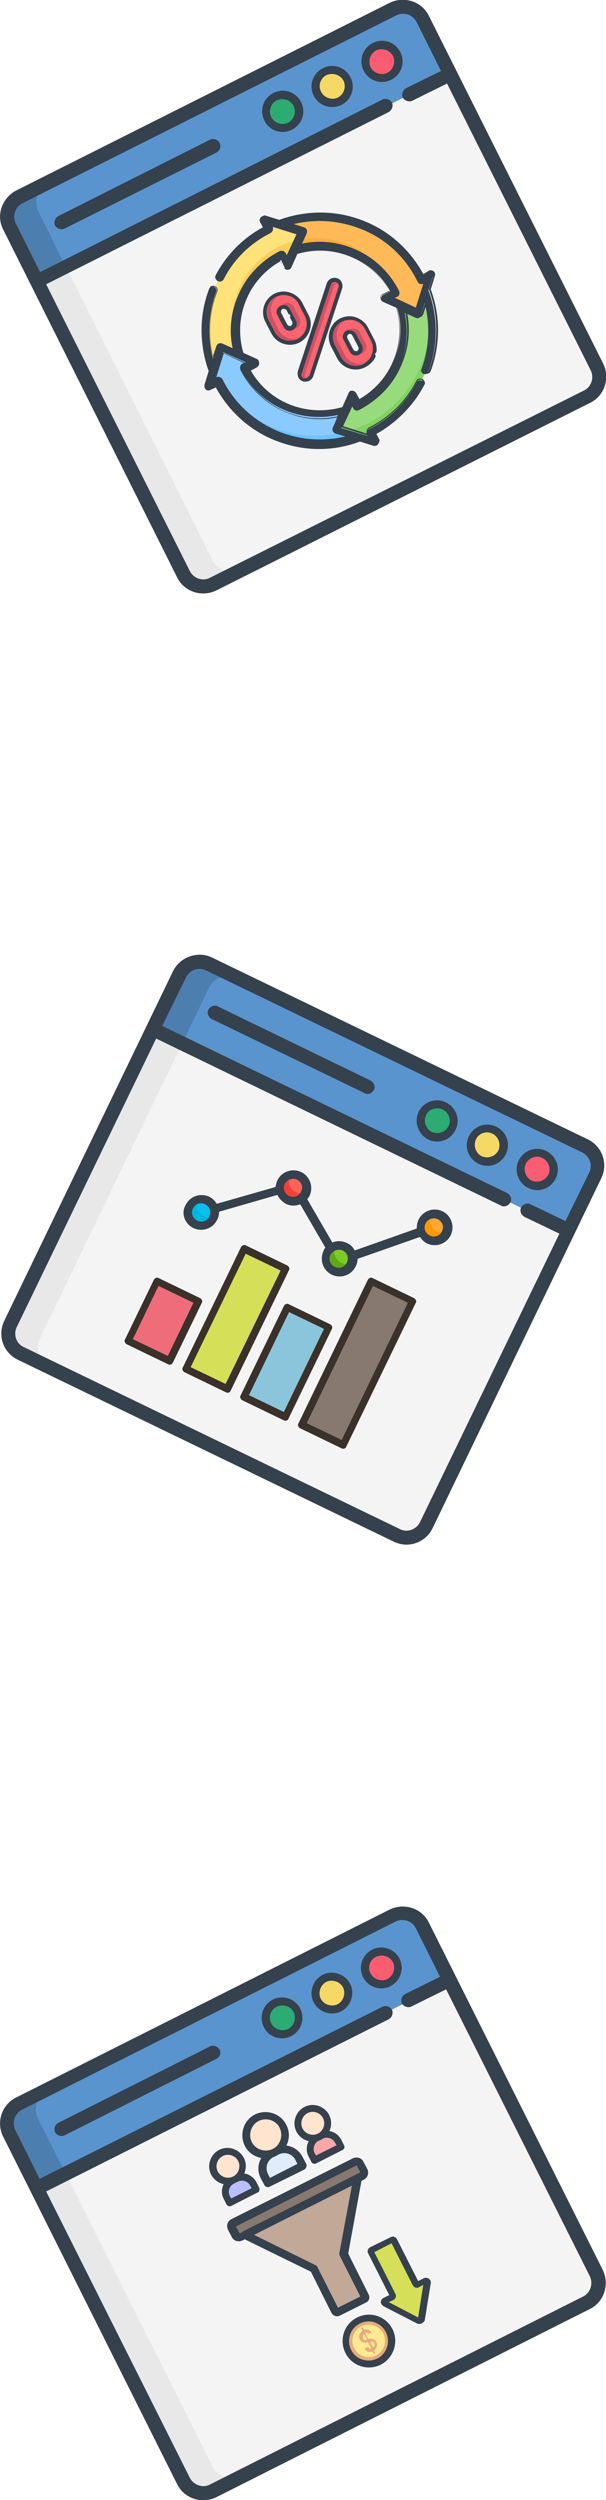 <?xml version="1.0" encoding="utf-8"?>
<!-- Generator: Adobe Illustrator 25.0.0, SVG Export Plug-In . SVG Version: 6.00 Build 0)  -->
<svg version="1.1" id="Layer_1" xmlns="http://www.w3.org/2000/svg" xmlns:xlink="http://www.w3.org/1999/xlink" x="0px" y="0px"
	 viewBox="0 0 130 535.6" style="enable-background:new 0 0 130 535.6;" xml:space="preserve">
<style type="text/css">
	.st0{fill:#F4F4F4;}
	.st1{fill:#E8E8E8;}
	.st2{fill:#5994CE;}
	.st3{fill:#4C7EB0;}
	.st4{fill:#FA5D72;}
	.st5{fill:#F6D867;}
	.st6{fill:#2CAB72;}
	.st7{fill:#35414D;}
	.st8{fill:#FFE27A;}
	.st9{fill:#F9CF58;}
	.st10{fill:#8BCAFF;}
	.st11{fill:#98DB7C;}
	.st12{fill:#82D361;}
	.st13{fill:#6CC4FF;}
	.st14{fill:#FFBA57;}
	.st15{fill:#FFAC3E;}
	.st16{fill:#FD646F;}
	.st17{fill:#CC5266;}
	.st18{fill:#07BEEF;}
	.st19{fill:#FC635B;}
	.st20{fill:#7EC927;}
	.st21{fill:#FFA733;}
	.st22{fill:#00B6E0;}
	.st23{fill:#F34234;}
	.st24{fill:#60A917;}
	.st25{fill:#FF9801;}
	.st26{fill:#EF6D7A;}
	.st27{fill:#3A312A;}
	.st28{fill:#D6DF58;}
	.st29{fill:#8AC5DC;}
	.st30{fill:#87796F;}
	.st31{fill:#C1A897;}
	.st32{fill:#F9A7A7;}
	.st33{fill:#36414D;}
	.st34{fill:#FFE4CF;}
	.st35{fill:#E0EBFC;}
	.st36{fill:#B9BEFC;}
	.st37{fill:#EAA97D;}
	.st38{fill:#FFEA92;}
</style>
<g>
	<g>
		<g>
			<path class="st0" d="M39.3,123L2,48.6c-1.2-2.3-0.2-5.2,2.1-6.4L84.3,2c2.3-1.2,5.2-0.2,6.4,2.1L128,78.6
				c1.2,2.3,0.2,5.2-2.1,6.4l-80.2,40.2C43.4,126.3,40.5,125.3,39.3,123z"/>
			<path class="st1" d="M2,48.6L39.3,123c1.2,2.3,4,3.3,6.4,2.1l6.2-3.1c-2.3,1.2-5.2,0.2-6.4-2.1L8.3,45.4
				c-1.2-2.3-0.2-5.2,2.1-6.4l-6.2,3.1C1.8,43.4,0.8,46.2,2,48.6z"/>
			<path class="st2" d="M90.7,4.1c-1.2-2.3-4-3.3-6.4-2.1L4.1,42.2c-2.3,1.2-3.3,4-2.1,6.4l5.9,11.7l88.7-44.4L90.7,4.1z"/>
			<path class="st3" d="M2,48.6l5.9,11.7l6.2-3.1L8.3,45.4c-1.2-2.3-0.2-5.2,2.1-6.4l-6.2,3.1C1.8,43.4,0.8,46.2,2,48.6z"/>
			<path class="st4" d="M80.3,10c1.7-0.9,3.9-0.2,4.7,1.6c0.9,1.7,0.2,3.9-1.6,4.7c-1.7,0.9-3.9,0.2-4.7-1.6S78.6,10.9,80.3,10z"/>
			<path class="st5" d="M69.7,15.4c1.7-0.9,3.9-0.2,4.7,1.6c0.9,1.7,0.2,3.9-1.6,4.7c-1.7,0.9-3.9,0.2-4.7-1.6
				C67.2,18.4,67.9,16.3,69.7,15.4z"/>
			<path class="st6" d="M59,20.7c1.7-0.9,3.9-0.2,4.7,1.6c0.9,1.7,0.2,3.9-1.6,4.7c-1.7,0.9-3.9,0.2-4.7-1.6
				C56.6,23.7,57.3,21.6,59,20.7z"/>
			<path class="st7" d="M78,15.1c-1.1-2.2-0.2-4.8,2-5.9s4.8-0.2,5.9,2s0.2,4.8-2,5.9C81.7,18.2,79.1,17.3,78,15.1z M79.5,14.4
				c0.7,1.3,2.3,1.8,3.6,1.2c1.3-0.7,1.8-2.3,1.2-3.6c-0.7-1.3-2.3-1.8-3.6-1.2C79.4,11.5,78.9,13.1,79.5,14.4z"/>
			<path class="st7" d="M67.3,20.5c-1.1-2.2-0.2-4.8,2-5.9s4.8-0.2,5.9,2s0.2,4.8-2,5.9C71,23.5,68.4,22.7,67.3,20.5z M68.9,19.7
				c0.7,1.3,2.3,1.8,3.6,1.2c1.3-0.7,1.8-2.3,1.2-3.6C73,16,71.4,15.5,70,16.1C68.7,16.8,68.2,18.4,68.9,19.7z"/>
			<path class="st7" d="M56.7,25.8c-1.1-2.2-0.2-4.8,2-5.9s4.8-0.2,5.9,2c1.1,2.2,0.2,4.8-2,5.9C60.4,28.9,57.7,28,56.7,25.8z
				 M58.2,25.1c0.7,1.3,2.3,1.8,3.6,1.2c1.3-0.7,1.8-2.3,1.2-3.6c-0.7-1.3-2.3-1.8-3.6-1.2S57.5,23.8,58.2,25.1z"/>
			<path class="st7" d="M47.1,30.6c-0.4-0.7-1.3-1-2-0.7L12.5,46.3c-0.7,0.4-1,1.3-0.7,2c0.4,0.7,1.3,1,2,0.7l32.6-16.3
				C47.2,32.3,47.5,31.4,47.1,30.6z"/>
			<path class="st7" d="M0.7,49.2L38,123.7c1.5,3.1,5.3,4.3,8.4,2.8l80.2-40.2c3.1-1.5,4.3-5.3,2.8-8.4L92,3.4
				c-1.5-3.1-5.3-4.3-8.4-2.8L3.5,40.8C0.4,42.4-0.9,46.2,0.7,49.2z M40.7,122.3L9.9,60.9l73.5-36.9c0.7-0.4,1-1.3,0.7-2
				c-0.4-0.7-1.3-1-2-0.7L8.6,58.3L3.4,47.9c-0.8-1.6-0.2-3.6,1.5-4.4L85,3.3c1.6-0.8,3.6-0.2,4.4,1.5l5.2,10.4l-7.5,3.7
				c-0.7,0.4-1,1.3-0.7,2c0.4,0.7,1.3,1,2,0.7l7.5-3.7l30.8,61.4c0.8,1.6,0.2,3.6-1.5,4.4L45,123.8
				C43.4,124.6,41.5,123.9,40.7,122.3z"/>
		</g>
		<g>
			<g>
				<path class="st8" d="M57.7,49L57.7,49c-11.3,5.7-16.2,18.9-11.8,30.4l5.6-3.1c-2.7-8.3,1-17.6,9.1-21.6l0,0l1.1,2.2l3.3-7.3
					L56.7,47L57.7,49"/>
				<path class="st9" d="M61.7,56.9l2.5-5.5c-1.5,0.3-3,0.8-4.5,1.5c-8.6,4.3-12.3,14.7-8.4,23.4l0.2-0.1c-2.7-8.3,1-17.6,9.1-21.6
					l0,0L61.7,56.9z"/>
				<path class="st10" d="M46.9,81.6C46.9,81.6,46.9,81.6,46.9,81.6c5.7,11.3,18.9,16.3,30.4,11.9l-3.2-5.6
					c-8.3,2.6-17.5-1.1-21.5-9.1c0,0,0,0,0,0l0,0l2.2-1.1l-7.3-3.3l-2.6,8.2L46.9,81.6"/>
				<path class="st11" d="M76.6,86.8C76.7,86.8,76.7,86.8,76.6,86.8c8.1-4,11.8-13.3,9.1-21.5l5.6-3.3c4.4,11.5-0.5,24.8-11.8,30.5
					c0,0,0,0,0,0l0,0l1,2l-8.2-2.6l3.3-7.3L76.6,86.8L76.6,86.8z"/>
				<path class="st12" d="M78.7,90.8c-1.5,0.7-3,1.3-4.5,1.7l6.3,2l-1-2c0,0,0,0,0,0C90.8,86.8,95.8,73.6,91.4,62l-0.1,0.5
					C94.3,73.5,89.3,85.5,78.7,90.8L78.7,90.8z"/>
				<path class="st13" d="M74.1,92.5C63.8,95.3,52.6,91,46.9,81.6l-0.1,0c0,0,0,0,0,0c5.7,11.3,18.9,16.2,30.4,11.8L74.1,92.5z"/>
				<path class="st14" d="M90.4,59.8C90.4,59.8,90.4,59.8,90.4,59.8C84.7,48.5,71.5,43.6,59.9,48l5.1,1.6l-1.8,4
					c8.3-2.7,17.5,1,21.6,9.1c0,0,0,0,0,0l0,0l-2.2,1.1l7.3,3.3l2.6-8.2L90.4,59.8z"/>
				<g>
					<path class="st15" d="M64.2,51.4l-1,2.2c8-2.6,16.9,0.8,21.1,8.2c-0.1-0.3-0.3-0.6-0.4-0.9C80.1,53.5,71.9,49.8,64.2,51.4
						L64.2,51.4z"/>
				</g>
				<g>
					<path class="st7" d="M92.9,58.2C92.7,58,92.3,58,92,58.1l-1.2,0.6c-2.9-5.3-7.5-9.4-13.1-11.5c-5.7-2.2-12-2.2-17.8-0.1
						l-2.9-0.9c-0.6-0.2-1.3,0.5-1,1.1l0.6,1.3c-4.3,2.4-7.9,5.9-10.2,10.2c-0.2,0.4-0.1,0.9,0.3,1.1c0.4,0.2,0.9,0.1,1.1-0.3
						c2.3-4.3,5.8-7.7,10.2-9.9c0.4-0.2,0.6-0.7,0.4-1.1l-0.1-0.3l5.6,1.7L61.6,55l-0.4-0.7c-0.2-0.4-0.7-0.6-1.1-0.4
						c-4,2-7.2,5.4-9,9.6c-1.5,3.6-1.8,7.5-1,11.3l-2.5-1.1c-0.4-0.2-1,0-1.1,0.5l-0.8,2.6c-1.2-4.7-1-9.7,0.7-14.3
						c0.2-0.4-0.1-0.9-0.5-1c-0.4-0.2-0.9,0.1-1,0.5c-2.1,5.7-2.2,11.9-0.1,17.6l-0.9,3c-0.2,0.6,0.5,1.3,1.1,1l1.3-0.6
						c2.9,5.3,7.5,9.4,13.1,11.5c5.7,2.2,12,2.3,17.8,0.1l2.9,0.9c0.7,0.2,1.3-0.5,1-1.1l-0.6-1.3c4.4-2.4,8-6,10.3-10.4
						c0.2-0.4,0.1-0.9-0.3-1.1c-0.4-0.2-0.9-0.1-1.1,0.3c-2.3,4.4-5.9,7.9-10.3,10.1l0,0c-0.4,0.2-0.6,0.7-0.4,1.1l0.1,0.3l-5.6-1.7
						l2.2-4.9l0.4,0.7c0.2,0.4,0.7,0.6,1.1,0.4l0,0c4-2,7.2-5.4,8.9-9.6c1.5-3.6,1.8-7.5,1-11.3l2.4,1.1c0.4,0.2,1,0,1.1-0.5
						l0.8-2.7c1.2,4.7,1,9.6-0.7,14.2c-0.2,0.4,0.1,0.9,0.5,1c0.4,0.2,0.9-0.1,1-0.5c2.1-5.6,2.1-11.8,0-17.4l0.9-2.9
						C93.2,58.8,93.1,58.5,92.9,58.2L92.9,58.2z M71.5,91.6c-0.2,0.4,0,1,0.5,1.1l2.6,0.8c-4.8,1.3-9.8,1-14.5-0.8
						c-5.5-2.1-10-6.2-12.6-11.4l0,0c-0.2-0.4-0.7-0.6-1.1-0.4l-0.3,0.1l1.7-5.6l4.9,2.2l-0.7,0.3c-0.4,0.2-0.6,0.7-0.4,1.1l0,0
						c2,4,5.4,7.2,9.6,8.9c3.6,1.5,7.5,1.8,11.3,1L71.5,91.6z M84.5,77.4c-1.5,3.6-4.1,6.5-7.5,8.4l-0.7-1.5c-0.3-0.6-1.2-0.6-1.5,0
						l-1.3,2.9c-3.8,1.1-7.8,0.9-11.5-0.6c-3.6-1.5-6.5-4.1-8.4-7.5l1.5-0.7c0.6-0.3,0.6-1.2,0-1.5l-2.9-1.3
						c-1.1-3.8-0.9-7.9,0.6-11.5c1.5-3.6,4.1-6.5,7.5-8.4l0.7,1.5c0.3,0.6,1.2,0.6,1.5,0l1.3-2.9c3.8-1.1,7.9-0.9,11.5,0.6
						c3.6,1.5,6.5,4.1,8.4,7.5l-1.5,0.8c-0.6,0.3-0.6,1.2,0,1.5l3,1.3C86.3,69.6,86.1,73.7,84.5,77.4L84.5,77.4z M89.3,66l-4.9-2.2
						l0.7-0.4c0.4-0.2,0.6-0.7,0.4-1.1l0,0c-2-4-5.4-7.2-9.6-9c-3.6-1.5-7.5-1.8-11.3-1l1.1-2.5c0.2-0.4,0-1-0.5-1.1l-2.7-0.8
						c4.8-1.3,9.9-1,14.5,0.8c5.5,2.1,10,6.2,12.6,11.4l0,0c0.2,0.4,0.7,0.6,1.1,0.4l0.3-0.1L89.3,66z"/>
					<path class="st7" d="M80.9,95.4c-0.2,0.1-0.5,0.1-0.7,0l-2.9-0.9c-5.8,2.1-12.1,2.1-17.8-0.2c-5.6-2.2-10.2-6.2-13.1-11.5
						l-1.2,0.6c-0.3,0.2-0.7,0.1-1-0.1c-0.3-0.3-0.4-0.6-0.3-1l0.9-2.9c-2.1-5.7-2.1-12,0.1-17.6c0.2-0.5,0.7-0.7,1.2-0.5
						c0.5,0.2,0.7,0.7,0.5,1.2c-1.7,4.4-2,9.2-0.9,13.8l0.7-2.1c0.1-0.3,0.3-0.5,0.5-0.6c0.3-0.1,0.5-0.1,0.8,0l2.2,1
						c-0.8-3.7-0.4-7.6,1.1-11.1c1.7-4.2,4.9-7.6,9-9.7c0.5-0.2,1,0,1.3,0.4l0.2,0.5l2.1-4.5l-5.1-1.6c0.2,0.5,0,1-0.4,1.3
						c-4.4,2.2-7.9,5.6-10.1,9.9c-0.1,0.2-0.3,0.4-0.6,0.5c-0.2,0.1-0.5,0-0.7-0.1c-0.2-0.1-0.4-0.3-0.5-0.6c-0.1-0.2,0-0.5,0.1-0.7
						c2.3-4.3,5.8-7.9,10.1-10.2l-0.6-1.1c-0.2-0.3-0.1-0.7,0.1-1c0.3-0.3,0.6-0.4,1-0.3l2.9,0.9c5.8-2.1,12.1-2.1,17.8,0.1
						c5.6,2.1,10.3,6.2,13.1,11.5L92,58c0.3-0.2,0.7-0.1,1,0.1l0,0c0.3,0.2,0.4,0.6,0.3,1L92.4,62c2.1,5.6,2.1,11.8,0,17.5
						c-0.1,0.2-0.2,0.4-0.5,0.5c0,0,0,0,0,0c-0.2,0.1-0.5,0.1-0.7,0c-0.2-0.1-0.4-0.3-0.5-0.5c-0.1-0.2-0.1-0.5,0-0.7
						c1.6-4.4,1.9-9.1,0.8-13.7l-0.7,2.2c-0.1,0.2-0.3,0.5-0.5,0.6c-0.3,0.1-0.5,0.1-0.8,0l-2.2-1c0.8,3.7,0.4,7.6-1.1,11.1
						c-1.7,4.2-4.9,7.6-9,9.7l0,0c-0.5,0.2-1,0-1.3-0.4l-0.2-0.5l-2.1,4.5l5.1,1.6c-0.2-0.5,0-1,0.4-1.3l0,0c4.4-2.2,8-5.7,10.2-10
						c0.2-0.5,0.8-0.6,1.3-0.4c0.2,0.1,0.4,0.3,0.5,0.6c0.1,0.2,0.1,0.5-0.1,0.7c-2.3,4.4-5.9,8-10.3,10.4l0.6,1.1
						c0.2,0.3,0.1,0.7-0.1,1C81.1,95.2,81,95.3,80.9,95.4z M46.4,82.6l0.1-0.1l0.1,0.1c2.8,5.2,7.5,9.3,13,11.5
						c5.7,2.2,12,2.2,17.7,0.1l0,0l0,0l2.9,0.9c0.3,0.1,0.6,0,0.7-0.2c0.1-0.2,0.2-0.4,0.1-0.7l-0.7-1.4l0.1-0.1
						c4.4-2.4,8-6,10.3-10.4c0.1-0.2,0.1-0.3,0-0.5c-0.1-0.2-0.2-0.3-0.3-0.4c-0.3-0.2-0.7,0-0.9,0.3c-2.3,4.4-5.9,7.9-10.4,10.2
						l0,0c-0.3,0.2-0.5,0.6-0.3,0.9l0.3,0.6l-6-1.9l0.1-0.1l2.4-5.2l0.5,1c0.2,0.3,0.6,0.5,0.9,0.3l0,0c4-2,7.2-5.4,8.9-9.5
						c1.5-3.6,1.8-7.4,1-11.2l-0.1-0.3l2.7,1.2c0.2,0.1,0.4,0.1,0.5,0c0.2-0.1,0.3-0.2,0.4-0.4l1-3.1l0.1,0.5
						c1.3,4.7,1,9.7-0.7,14.3c-0.1,0.2-0.1,0.3,0,0.5c0.1,0.2,0.2,0.3,0.4,0.3c0.2,0.1,0.3,0.1,0.5,0c0,0,0,0,0,0
						c0.2-0.1,0.3-0.2,0.3-0.4c2.1-5.6,2.1-11.8,0-17.4l0,0l0.9-2.9c0.1-0.3,0-0.5-0.2-0.7l0,0c-0.2-0.2-0.5-0.2-0.7-0.1l-1.4,0.7
						l-0.1-0.1c-2.8-5.3-7.5-9.3-13.1-11.5c-5.7-2.2-12-2.2-17.7-0.1l0,0l0,0l-2.9-0.9c-0.3-0.1-0.6,0-0.7,0.2
						c-0.1,0.2-0.2,0.4-0.1,0.7l0.7,1.4l-0.1,0.1c-4.3,2.3-7.8,5.9-10.1,10.2c-0.1,0.2-0.1,0.3-0.1,0.5c0.1,0.2,0.2,0.3,0.3,0.4
						s0.3,0.1,0.5,0.1c0.2-0.1,0.3-0.2,0.4-0.3c2.3-4.3,5.9-7.8,10.3-10c0.3-0.2,0.5-0.6,0.3-0.9L58,48.1l6,1.9L64,50.1l-2.4,5.2
						l-0.5-1C61,54,60.6,53.9,60.2,54c-4,2-7.2,5.4-8.9,9.5c-1.5,3.6-1.8,7.4-1,11.2l0.1,0.3l-2.7-1.2c-0.2-0.1-0.4-0.1-0.5,0
						c0,0,0,0,0,0c-0.2,0.1-0.3,0.2-0.3,0.4l-1,3.1l-0.1-0.5c-1.3-4.8-1-9.8,0.7-14.4c0.1-0.3,0-0.7-0.4-0.9c-0.3-0.1-0.7,0-0.9,0.4
						c-2.1,5.6-2.2,11.9-0.1,17.5l0,0l0,0l-0.9,3c-0.1,0.3,0,0.6,0.2,0.7c0.2,0.1,0.4,0.2,0.7,0.1c0,0,0,0,0,0L46.4,82.6z
						 M75.1,93.6l-0.5,0.1c-4.8,1.3-9.9,1-14.6-0.8c-5.5-2.1-10-6.2-12.7-11.5c-0.2-0.4-0.6-0.5-0.9-0.3l-0.6,0.3l1.9-6l0.1,0.1
						l5.2,2.4l-0.9,0.5c-0.3,0.2-0.5,0.6-0.3,0.9c2,4,5.4,7.2,9.5,8.9c3.6,1.5,7.4,1.8,11.2,1l0.3-0.1l-1.2,2.7
						c-0.1,0.2-0.1,0.4,0,0.5c0.1,0.2,0.2,0.3,0.4,0.4L75.1,93.6z M46.4,80.8L46.4,80.8c0.5-0.2,1,0,1.3,0.4
						c2.6,5.3,7.1,9.3,12.5,11.4c4.5,1.7,9.3,2,13.9,0.9L72,92.9c-0.3-0.1-0.5-0.3-0.6-0.5c-0.1-0.3-0.1-0.5,0-0.8l1-2.2
						c-3.7,0.8-7.6,0.4-11.1-1.1c-4.2-1.7-7.6-4.9-9.7-9c-0.2-0.5-0.1-1.1,0.4-1.3l0.4-0.2L48,75.7L46.4,80.8z M77,86l-0.8-1.6
						C76,84.1,75.8,84,75.5,84c-0.2,0-0.5,0.1-0.6,0.4l-1.4,3l-0.1,0c-3.8,1.1-7.9,0.9-11.6-0.6c-3.6-1.5-6.6-4.2-8.5-7.6l-0.1-0.1
						l1.6-0.8c0,0,0,0,0,0c0.3-0.1,0.3-0.4,0.3-0.6c0-0.2-0.1-0.5-0.4-0.6l-3-1.3l0-0.1c-1.1-3.8-0.9-7.9,0.6-11.6
						c1.5-3.6,4.2-6.6,7.5-8.5l0.1-0.1l0.8,1.6c0.1,0.3,0.4,0.4,0.6,0.4c0.2,0,0.5-0.1,0.6-0.4l1.4-3l0.1,0
						c3.8-1.1,7.9-0.9,11.6,0.6c3.6,1.5,6.6,4.2,8.5,7.6l0.1,0.1l-1.6,0.8c0,0,0,0,0,0c-0.3,0.1-0.3,0.4-0.3,0.6
						c0,0.2,0.1,0.5,0.4,0.6l3,1.4l0,0.1c1.1,3.8,0.9,7.9-0.6,11.6l0,0c-1.5,3.6-4.2,6.6-7.6,8.5L77,86z M75.1,83.8
						c0.1-0.1,0.3-0.1,0.4-0.1c0.4,0,0.7,0.2,0.9,0.5l0.7,1.3c3.3-1.9,5.9-4.8,7.3-8.3l0,0c1.5-3.6,1.7-7.6,0.6-11.3l-2.9-1.3
						c-0.3-0.1-0.5-0.5-0.5-0.8c0-0.4,0.2-0.7,0.5-0.8c0,0,0,0,0,0l1.4-0.7c-1.9-3.3-4.8-5.9-8.3-7.3c-3.6-1.5-7.6-1.7-11.4-0.6
						l-1.3,2.9c-0.1,0.3-0.5,0.5-0.8,0.5c-0.4,0-0.7-0.2-0.9-0.5l-0.7-1.3c-3.3,1.9-5.9,4.8-7.3,8.3c-1.5,3.6-1.7,7.6-0.6,11.4
						l2.9,1.3c0.3,0.1,0.5,0.5,0.5,0.8c0,0.4-0.2,0.7-0.5,0.9l-1.3,0.7c1.9,3.3,4.8,5.9,8.3,7.3c3.6,1.5,7.6,1.7,11.3,0.6l1.3-2.9
						C74.8,84.1,74.9,83.9,75.1,83.8z M89.4,66.2l-0.1-0.1l-5.2-2.4l1-0.5c0.3-0.2,0.5-0.6,0.3-0.9c-2-4-5.4-7.2-9.6-8.9
						c-3.6-1.5-7.4-1.8-11.2-1l-0.3,0.1l1.2-2.7c0.1-0.2,0.1-0.4,0-0.5c-0.1-0.2-0.2-0.3-0.4-0.4l-3.1-1l0.5-0.1
						c4.9-1.3,9.9-1,14.6,0.8c5.5,2.1,10,6.2,12.7,11.5c0.2,0.4,0.6,0.5,0.9,0.3l0.5-0.3L89.4,66.2z M84.7,63.8l4.5,2.1l1.6-5.1
						c-0.5,0.2-1,0-1.2-0.4C87,55,82.5,50.9,77,48.9c-4.5-1.7-9.3-2-14-0.9l2.2,0.7c0.3,0.1,0.5,0.3,0.6,0.5c0.1,0.3,0.1,0.5,0,0.8
						l-1,2.2c3.7-0.8,7.6-0.4,11.1,1.1c4.2,1.7,7.6,4.9,9.7,9c0.2,0.5,0.1,1.1-0.4,1.3L84.7,63.8z"/>
				</g>
			</g>
			<g>
				<g>
					<path class="st7" d="M73.4,73l1.3,2.5c0.4,0.9,1.5,1.3,2.4,0.8c0.9-0.4,1.3-1.5,0.8-2.4l-1.3-2.5c-0.4-0.9-1.5-1.3-2.4-0.8
						C73.3,71,73,72.1,73.4,73z M76.1,71.6l1.3,2.5c0.3,0.6,0.1,1.3-0.5,1.6c-0.6,0.3-1.3,0.1-1.6-0.5L74,72.7
						c-0.3-0.6-0.1-1.3,0.5-1.6C75.1,70.8,75.8,71,76.1,71.6z"/>
					<path class="st7" d="M77.4,76.8c-1.2,0.6-2.6,0.1-3.2-1.1l-1.3-2.5C72.3,72,72.8,70.6,74,70s2.6-0.1,3.2,1.1l1.3,2.5
						C79,74.8,78.5,76.2,77.4,76.8z M74.8,71.6c-0.3,0.2-0.4,0.5-0.3,0.8l1.3,2.5c0.2,0.3,0.5,0.4,0.8,0.3c0.3-0.2,0.4-0.5,0.3-0.8
						l-1.3-2.5C75.4,71.6,75.1,71.4,74.8,71.6z"/>
				</g>
				<g>
					<path class="st7" d="M63,71c0.9-0.4,1.3-1.5,0.8-2.4l-0.4-0.8c-0.1-0.2-0.3-0.2-0.4-0.1c-0.2,0.1-0.2,0.3-0.1,0.4l0.4,0.8
						c0.3,0.6,0.1,1.3-0.5,1.6c-0.6,0.3-1.3,0.1-1.6-0.5l-1.3-2.5c-0.3-0.6-0.1-1.3,0.5-1.6c0.6-0.3,1.3-0.1,1.6,0.5l0.3,0.6
						c0.1,0.2,0.3,0.2,0.4,0.1c0.2-0.1,0.2-0.3,0.1-0.4L62.5,66c-0.4-0.9-1.5-1.3-2.4-0.8c-0.9,0.4-1.3,1.5-0.8,2.4l1.3,2.5
						C61,71.1,62.1,71.4,63,71z"/>
					<path class="st7" d="M63.2,71.5c-1.2,0.6-2.6,0.1-3.2-1.1l-1.3-2.5c-0.6-1.2-0.1-2.6,1.1-3.2c1.2-0.6,2.6-0.1,3.2,1.1l0.3,0.6
						c0.1,0.2,0.1,0.5,0,0.7c0.2,0.1,0.4,0.2,0.5,0.4l0.4,0.8C64.9,69.5,64.4,70.9,63.2,71.5z M60.6,66.2c-0.3,0.2-0.4,0.5-0.3,0.8
						l1.3,2.5c0.2,0.3,0.5,0.4,0.8,0.3c0.3-0.2,0.4-0.5,0.3-0.8l-0.4-0.8c-0.1-0.2-0.1-0.5,0-0.7c-0.2-0.1-0.4-0.2-0.5-0.4l-0.3-0.6
						C61.3,66.2,60.9,66.1,60.6,66.2z"/>
				</g>
				<g>
					<path class="st7" d="M63.9,72.9c1.9-1,2.7-3.4,1.8-5.3L64.4,65c-0.5-0.9-1.3-1.6-2.3-2c-1-0.3-2.1-0.3-3,0.2
						c-1.9,1-2.7,3.4-1.8,5.3l1.3,2.5C59.6,73.1,62,73.9,63.9,72.9z M57.9,68.3c-0.8-1.6-0.2-3.6,1.5-4.4c0.8-0.4,1.7-0.5,2.5-0.2
						l0,0c0.8,0.3,1.5,0.9,1.9,1.7l1.3,2.5c0.8,1.6,0.2,3.6-1.5,4.4c-1.6,0.8-3.6,0.2-4.4-1.5L57.9,68.3L57.9,68.3z"/>
					<path class="st7" d="M64.2,73.4c-2.2,1.1-4.9,0.2-6-2l-1.3-2.5c-1.1-2.2-0.2-4.9,2-6c1.1-0.5,2.3-0.6,3.4-0.2
						c1.1,0.4,2.1,1.2,2.6,2.3l1.3,2.5C67.3,69.5,66.4,72.3,64.2,73.4z M59.7,64.3c-1.4,0.7-1.9,2.3-1.2,3.7l1.3,2.5
						c0.7,1.4,2.3,1.9,3.7,1.2c1.4-0.7,1.9-2.3,1.2-3.7l-1.3-2.5c-0.3-0.7-0.9-1.1-1.6-1.4C61.1,63.9,60.3,64,59.7,64.3z"/>
				</g>
				<g>
					<path class="st7" d="M76.3,68.4c-1-0.3-2.1-0.3-3,0.2c-1.9,1-2.7,3.4-1.8,5.3l1.3,2.5c1,1.9,3.4,2.7,5.3,1.8
						c0.8-0.4,1.5-1.1,1.8-1.9c0.1-0.2,0-0.4-0.2-0.4c-0.2-0.1-0.4,0-0.4,0.2c-0.3,0.7-0.9,1.3-1.5,1.6c-1.6,0.8-3.6,0.2-4.4-1.5
						l-1.3-2.5c-0.8-1.6-0.2-3.6,1.5-4.4c0.8-0.4,1.7-0.5,2.5-0.2c0.8,0.3,1.5,0.9,1.9,1.7l1.3,2.5c0.3,0.5,0.4,1.1,0.3,1.7
						c0,0.2,0.1,0.3,0.3,0.3c0.2,0,0.3-0.1,0.3-0.3c0.1-0.7-0.1-1.4-0.4-2l-1.3-2.5C78.1,69.4,77.3,68.7,76.3,68.4L76.3,68.4z"/>
					<path class="st7" d="M78.3,78.7c-2.2,1.1-4.9,0.2-6-2L71,74.2c-1.1-2.2-0.2-4.9,2-6c1.1-0.5,2.3-0.6,3.4-0.2l0,0l0,0l0,0
						c1.1,0.4,2.1,1.2,2.6,2.3l1.3,2.5c0.4,0.7,0.5,1.5,0.5,2.3c0,0.3-0.2,0.6-0.4,0.7c0.2,0.2,0.2,0.5,0.1,0.8
						C80,77.5,79.3,78.2,78.3,78.7z M79.8,76.3C79.8,76.3,79.8,76.3,79.8,76.3C79.8,76.3,79.8,76.3,79.8,76.3z M73.8,69.7
						c-1.4,0.7-1.9,2.3-1.2,3.7l1.3,2.5c0.7,1.4,2.3,1.9,3.7,1.2c0.6-0.3,1-0.8,1.3-1.3c0.1-0.2,0.2-0.3,0.4-0.4
						c-0.1-0.2-0.2-0.3-0.1-0.5c0-0.5-0.1-1-0.3-1.4l-1.3-2.5c-0.3-0.7-0.9-1.2-1.6-1.4C75.2,69.3,74.5,69.3,73.8,69.7z"/>
				</g>
				<g>
					<path class="st7" d="M72.8,60.9c-0.1-0.3-0.4-0.5-0.7-0.6c-0.3-0.1-0.6-0.1-0.9,0.1c-0.3,0.1-0.5,0.4-0.6,0.7l-6.2,18.8
						c-0.2,0.6,0.1,1.3,0.7,1.5c0.3,0.1,0.6,0.1,0.9-0.1c0.3-0.1,0.5-0.4,0.6-0.7l6.2-18.8C72.9,61.4,72.9,61.1,72.8,60.9L72.8,60.9
						z M72.2,61.5L66,80.3c0,0.1-0.1,0.2-0.3,0.3c-0.1,0.1-0.3,0.1-0.4,0c-0.3-0.1-0.4-0.4-0.3-0.7l6.2-18.8c0-0.1,0.1-0.2,0.3-0.3
						c0.1-0.1,0.3-0.1,0.4,0c0.1,0,0.2,0.1,0.3,0.3C72.2,61.3,72.2,61.4,72.2,61.5L72.2,61.5z"/>
					<path class="st7" d="M66.3,81.6c-0.4,0.2-0.9,0.2-1.3,0.1c-0.4-0.1-0.8-0.4-1-0.9c-0.2-0.4-0.2-0.9-0.1-1.3l6.2-18.8
						c0.3-0.9,1.3-1.4,2.2-1.1c0.4,0.1,0.8,0.4,1,0.9c0.2,0.4,0.2,0.9,0.1,1.3l-6.2,18.8C67,81.1,66.7,81.4,66.3,81.6z"/>
				</g>
				<g>
					<g>
						<path class="st16" d="M65.9,80.9c-0.2,0.1-0.4,0.1-0.6,0c-0.4-0.1-0.7-0.6-0.5-1.1l6.2-18.8c0.1-0.4,0.6-0.7,1.1-0.5
							c0.4,0.1,0.7,0.6,0.5,1.1l-6.2,18.8C66.2,80.6,66.1,80.8,65.9,80.9L65.9,80.9z"/>
					</g>
					<g>
						<path class="st17" d="M72.3,60.8c-0.3,0-0.6,0.2-0.7,0.6l-6.2,18.8c-0.1,0.3,0,0.7,0.2,0.9c-0.1,0-0.2,0-0.4,0
							c-0.4-0.1-0.7-0.6-0.5-1.1l6.2-18.8c0.1-0.4,0.6-0.7,1.1-0.5C72.1,60.6,72.2,60.7,72.3,60.8z"/>
					</g>
					<g>
						<g>
							<path class="st16" d="M62,63.4c-0.9-0.3-1.9-0.2-2.8,0.2c-1.8,0.9-2.5,3.1-1.6,4.9l1.3,2.5c0.9,1.8,3.1,2.5,4.9,1.6
								c1.8-0.9,2.5-3.1,1.6-4.9l-1.3-2.5C63.7,64.3,62.9,63.6,62,63.4L62,63.4z M63.5,68.7c0.4,0.7,0.1,1.6-0.7,2
								c-0.7,0.4-1.6,0.1-2-0.7l-1.3-2.5c-0.4-0.7-0.1-1.6,0.7-2c0.7-0.4,1.6-0.1,2,0.7L63.5,68.7z"/>
						</g>
						<g>
							<path class="st16" d="M76.2,68.7c-0.9-0.3-1.9-0.2-2.8,0.2c-1.8,0.9-2.5,3.1-1.6,4.9l1.3,2.5c0.9,1.8,3.1,2.5,4.9,1.6
								c1.8-0.9,2.5-3.1,1.6-4.9l-1.3-2.5C77.8,69.6,77.1,69,76.2,68.7L76.2,68.7z M77.7,74c0.4,0.7,0.1,1.6-0.7,2
								c-0.7,0.4-1.6,0.1-2-0.7l-1.3-2.5c-0.4-0.7-0.1-1.6,0.7-2c0.7-0.4,1.6-0.1,2,0.7L77.7,74z"/>
						</g>
					</g>
					<g>
						<g>
							<g>
								<path class="st17" d="M63.2,70.4c0.1,0,0.3-0.1,0.4-0.1c0.7-0.4,1-1.3,0.7-2L63,65.7c-0.4-0.7-1.3-1-2-0.7
									c-0.1,0.1-0.3,0.2-0.4,0.3c0.6-0.1,1.3,0.2,1.6,0.8l1.3,2.5C63.8,69.3,63.7,70,63.2,70.4L63.2,70.4z"/>
							</g>
							<g>
								<path class="st17" d="M59.7,70.6L58.5,68c-0.8-1.7-0.3-3.6,1.2-4.6c-0.1,0-0.3,0.1-0.4,0.2c-1.8,0.9-2.5,3.1-1.6,4.9
									l1.3,2.5c0.9,1.8,3.1,2.5,4.9,1.6c0.1-0.1,0.3-0.1,0.4-0.2C62.5,73,60.6,72.2,59.7,70.6L59.7,70.6z"/>
							</g>
						</g>
						<g>
							<g>
								<path class="st17" d="M77.4,75.8c0.1,0,0.3-0.1,0.4-0.1c0.7-0.4,1-1.3,0.7-2l-1.3-2.5c-0.4-0.7-1.3-1-2-0.7
									c-0.1,0.1-0.3,0.2-0.4,0.3c0.6-0.1,1.3,0.2,1.6,0.8l1.3,2.5C77.9,74.6,77.8,75.3,77.4,75.8z"/>
							</g>
							<g>
								<path class="st17" d="M73.9,75.9l-1.3-2.5c-0.8-1.7-0.3-3.6,1.2-4.6c-0.1,0-0.3,0.1-0.4,0.2c-1.8,0.9-2.5,3.1-1.6,4.9
									l1.3,2.5c0.9,1.8,3.1,2.5,4.9,1.6c0.1-0.1,0.3-0.1,0.4-0.2C76.6,78.3,74.7,77.6,73.9,75.9L73.9,75.9z"/>
							</g>
						</g>
					</g>
				</g>
			</g>
		</g>
	</g>
	<g>
		<g>
			<path class="st0" d="M2.2,283.7l36.2-75c1.1-2.4,4-3.4,6.3-2.2l80.7,39c2.4,1.1,3.4,4,2.2,6.3l-36.2,75c-1.1,2.4-4,3.4-6.3,2.2
				L4.4,290C2.1,288.9,1.1,286,2.2,283.7z"/>
			<path class="st1" d="M38.5,208.7l-36.2,75c-1.1,2.4-0.2,5.2,2.2,6.3l6.3,3c-2.4-1.1-3.4-4-2.2-6.3l36.2-75c1.1-2.4,4-3.4,6.3-2.2
				l-6.3-3C42.5,205.4,39.6,206.4,38.5,208.7z"/>
			<path class="st2" d="M127.8,251.9c1.1-2.4,0.2-5.2-2.2-6.3l-80.7-39c-2.4-1.1-5.2-0.2-6.3,2.2l-5.7,11.8l89.3,43.2L127.8,251.9z"
				/>
			<path class="st3" d="M38.5,208.7l-5.7,11.8l6.3,3l5.7-11.8c1.1-2.4,4-3.4,6.3-2.2l-6.3-3C42.5,205.4,39.6,206.4,38.5,208.7z"/>
			<path class="st4" d="M116.8,247.3c1.8,0.8,2.5,3,1.6,4.7s-3,2.5-4.7,1.6c-1.8-0.8-2.5-3-1.6-4.7S115,246.5,116.8,247.3z"/>
			<path class="st5" d="M106,242.1c1.8,0.8,2.5,3,1.6,4.7s-3,2.5-4.7,1.6s-2.5-3-1.6-4.7C102.2,242,104.3,241.3,106,242.1z"/>
			<path class="st6" d="M95.3,236.9c1.8,0.8,2.5,3,1.6,4.7s-3,2.5-4.7,1.6c-1.8-0.8-2.5-3-1.6-4.7S93.5,236.1,95.3,236.9z"/>
			<path class="st7" d="M111.3,248.6c1.1-2.2,3.7-3.1,5.9-2c2.2,1.1,3.1,3.7,2,5.9s-3.7,3.1-5.9,2
				C111.1,253.4,110.2,250.7,111.3,248.6z M112.8,249.3c-0.6,1.3-0.1,2.9,1.2,3.6c1.3,0.6,2.9,0.1,3.6-1.2s0.1-2.9-1.2-3.6
				C115.1,247.4,113.5,248,112.8,249.3z"/>
			<path class="st7" d="M100.6,243.4c1.1-2.2,3.7-3.1,5.9-2c2.2,1.1,3.1,3.7,2,5.9c-1.1,2.2-3.7,3.1-5.9,2S99.5,245.6,100.6,243.4z
				 M102.1,244.1c-0.6,1.3-0.1,2.9,1.2,3.6c1.3,0.6,2.9,0.1,3.6-1.2c0.6-1.3,0.1-2.9-1.2-3.6C104.3,242.2,102.7,242.8,102.1,244.1z"
				/>
			<path class="st7" d="M89.8,238.2c1.1-2.2,3.7-3.1,5.9-2c2.2,1.1,3.1,3.7,2,5.9c-1.1,2.2-3.7,3.1-5.9,2
				C89.7,243,88.8,240.4,89.8,238.2z M91.4,238.9c-0.6,1.3-0.1,2.9,1.2,3.6c1.3,0.6,2.9,0.1,3.6-1.2s0.1-2.9-1.2-3.6
				C93.6,237.1,92,237.6,91.4,238.9z"/>
			<path class="st7" d="M80.2,233.5c0.4-0.7,0-1.6-0.7-2l-32.8-15.9c-0.7-0.4-1.6,0-2,0.7c-0.4,0.7,0,1.6,0.7,2l32.8,15.9
				C78.9,234.6,79.8,234.3,80.2,233.5z"/>
			<path class="st7" d="M37.1,208.1L0.9,283c-1.5,3.1-0.2,6.8,2.9,8.3l80.7,39c3.1,1.5,6.8,0.2,8.3-2.9l36.2-75
				c1.5-3.1,0.2-6.8-2.9-8.3l-80.7-39C42.4,203.7,38.6,205,37.1,208.1z M3.6,284.3l29.9-61.8l74,35.8c0.7,0.4,1.6,0,2-0.7
				c0.4-0.7,0-1.6-0.7-2l-74-35.8l5.1-10.4c0.8-1.6,2.7-2.3,4.3-1.5l80.7,39c1.6,0.8,2.3,2.7,1.5,4.3l-5.1,10.4l-7.5-3.6
				c-0.7-0.4-1.6,0-2,0.7c-0.4,0.7,0,1.6,0.7,2l7.5,3.6l-29.9,61.8c-0.8,1.6-2.7,2.3-4.3,1.5l-80.7-39
				C3.5,287.9,2.8,285.9,3.6,284.3z"/>
		</g>
		<g>
			<g>
				<path class="st18" d="M45.7,260.9c-0.7,1.4-2.4,2-3.8,1.3c-1.4-0.7-2-2.4-1.3-3.8c0.7-1.4,2.4-2,3.8-1.3
					C45.8,257.8,46.4,259.5,45.7,260.9L45.7,260.9z"/>
				<path class="st19" d="M65.5,255.7c-0.7,1.4-2.4,2-3.8,1.3c-1.4-0.7-2-2.4-1.3-3.8c0.7-1.4,2.4-2,3.8-1.3
					C65.6,252.6,66.1,254.3,65.5,255.7z"/>
				<path class="st20" d="M75.3,270.9c-0.7,1.4-2.4,2-3.8,1.3c-1.4-0.7-2-2.4-1.3-3.8c0.7-1.4,2.4-2,3.8-1.3
					C75.4,267.8,76,269.5,75.3,270.9L75.3,270.9z"/>
				<path class="st21" d="M95.7,264.2c-0.7,1.4-2.4,2-3.8,1.3c-1.4-0.7-2-2.4-1.3-3.8c0.7-1.4,2.4-2,3.8-1.3
					C95.8,261.1,96.4,262.8,95.7,264.2z"/>
				<path class="st22" d="M45.8,260.8l0,0.1c-0.7,1.4-2.4,2-3.8,1.4s-2-2.4-1.3-3.8c0.4-0.8,1.1-1.3,1.8-1.5c-0.6,1.4,0,3.1,1.4,3.7
					C44.5,261,45.1,261,45.8,260.8z"/>
				<path class="st23" d="M65.5,255.6l0,0.1c-0.7,1.4-2.4,2-3.8,1.4c-1.4-0.7-2-2.4-1.3-3.8c0.4-0.8,1.1-1.3,1.8-1.5
					c-0.6,1.4,0,3.1,1.4,3.7C64.2,255.7,64.9,255.8,65.5,255.6L65.5,255.6z"/>
				<path class="st24" d="M75.3,270.8l-0.1,0.1c-0.7,1.4-2.4,2-3.8,1.3c-1.4-0.7-2-2.4-1.3-3.8c0.4-0.8,1.1-1.3,1.8-1.5
					c-0.6,1.4,0,3,1.4,3.7C74,270.9,74.7,271,75.3,270.8L75.3,270.8z"/>
				<path class="st25" d="M95.7,264.1l0,0.1c-0.7,1.4-2.4,2-3.8,1.3c-1.4-0.7-2-2.4-1.3-3.8c0.4-0.8,1.1-1.3,1.8-1.5
					c-0.6,1.4,0,3,1.4,3.7C94.4,264.2,95.1,264.3,95.7,264.1z"/>
				<path class="st7" d="M41.5,263.1c1.9,0.9,4.2,0.1,5.1-1.8c0.3-0.6,0.4-1.2,0.4-1.7l12.5-3.6c0.4,0.8,1,1.4,1.8,1.9
					c1,0.5,2.1,0.5,3.1,0.1l5.4,9.3c-0.2,0.2-0.3,0.4-0.4,0.7c-0.9,1.9-0.1,4.2,1.8,5.1c1.9,0.9,4.2,0.1,5.1-1.8
					c0.3-0.5,0.4-1.1,0.4-1.6l13.4-4.7c0.4,0.6,0.9,1.1,1.5,1.4c1.9,0.9,4.2,0.1,5.1-1.8c0.9-1.9,0.1-4.2-1.8-5.1
					c-1.9-0.9-4.2-0.1-5.1,1.8c-0.3,0.6-0.4,1.3-0.4,1.9l-13.3,4.7c-0.4-0.7-0.9-1.3-1.7-1.6c-1-0.5-2.2-0.5-3.1-0.1l-5.4-9.3
					c0.2-0.2,0.4-0.5,0.5-0.7c0.9-1.9,0.1-4.2-1.8-5.1c-1.9-0.9-4.2-0.1-5.1,1.8c-0.2,0.4-0.3,0.9-0.4,1.4l-12.6,3.6
					c-0.4-0.6-0.9-1.2-1.6-1.5c-1.9-0.9-4.2-0.1-5.1,1.8C38.8,259.9,39.6,262.2,41.5,263.1z M93.9,261.2c1,0.5,1.4,1.6,0.9,2.6
					s-1.6,1.4-2.6,0.9c-1-0.5-1.4-1.6-0.9-2.6S93,260.8,93.9,261.2z M73.5,267.9c1,0.5,1.4,1.6,0.9,2.6s-1.6,1.4-2.6,0.9
					c-1-0.5-1.4-1.6-0.9-2.6C71.4,267.9,72.6,267.5,73.5,267.9L73.5,267.9z M63.7,252.7c1,0.5,1.4,1.6,0.9,2.6
					c-0.5,1-1.6,1.4-2.6,0.9c-1-0.5-1.4-1.6-0.9-2.6C61.6,252.7,62.8,252.3,63.7,252.7L63.7,252.7z M44,258c1,0.5,1.4,1.6,0.9,2.6
					c-0.5,1-1.6,1.4-2.6,0.9c-1-0.5-1.4-1.6-0.9-2.6C41.9,257.9,43,257.5,44,258L44,258z"/>
			</g>
			<g>
				<path class="st26" d="M33.7,274.5l8.9,4.3l-6.2,12.8l-8.9-4.3L33.7,274.5z"/>
				<path class="st27" d="M36.1,292.3l-8.9-4.3c-0.4-0.2-0.6-0.7-0.4-1l6.2-12.8c0.2-0.4,0.7-0.6,1-0.4l8.9,4.3
					c0.4,0.2,0.6,0.7,0.4,1l-6.2,12.8C36.9,292.3,36.5,292.5,36.1,292.3z M28.5,286.9l7.5,3.6l5.5-11.4l-7.5-3.6L28.5,286.9z"/>
				<path class="st28" d="M52.3,267.5l8.9,4.3l-12.5,25.8l-8.9-4.3L52.3,267.5z"/>
				<path class="st27" d="M48.5,298.3l-8.9-4.3c-0.4-0.2-0.6-0.7-0.4-1l12.5-25.8c0.2-0.4,0.7-0.6,1-0.4l8.9,4.3
					c0.4,0.2,0.6,0.7,0.4,1l-12.5,25.8C49.4,298.3,48.9,298.5,48.5,298.3z M40.9,292.9l7.5,3.6l11.8-24.3l-7.5-3.6L40.9,292.9z"/>
				<path class="st29" d="M61.6,280.1l8.9,4.3l-9.3,19.2l-8.9-4.3L61.6,280.1z"/>
				<path class="st27" d="M60.9,304.3L52,300c-0.4-0.2-0.6-0.7-0.4-1l9.3-19.2c0.2-0.4,0.7-0.6,1-0.4l8.9,4.3c0.4,0.2,0.6,0.7,0.4,1
					l-9.3,19.2C61.8,304.3,61.3,304.5,60.9,304.3z M53.4,298.9l7.5,3.6l8.6-17.8l-7.5-3.6L53.4,298.9z"/>
				<path class="st30" d="M79.6,274.5l8.9,4.3l-14.9,30.8l-8.9-4.3L79.6,274.5z"/>
				<path class="st27" d="M73.3,310.3l-8.9-4.3c-0.4-0.2-0.6-0.7-0.4-1l14.9-30.8c0.2-0.4,0.7-0.6,1-0.4l8.9,4.3
					c0.4,0.2,0.6,0.7,0.4,1l-14.9,30.8C74.2,310.3,73.7,310.5,73.3,310.3L73.3,310.3z M65.8,304.9l7.5,3.6l14.2-29.4l-7.5-3.6
					L65.8,304.9z"/>
			</g>
		</g>
	</g>
	<g>
		<g>
			<path class="st0" d="M39.4,531.5L2,457.1c-1.2-2.3-0.2-5.2,2.1-6.4l80.1-40.3c2.3-1.2,5.2-0.2,6.4,2.1L128,487
				c1.2,2.3,0.2,5.2-2.1,6.4l-80.1,40.3C43.4,534.8,40.6,533.8,39.4,531.5z"/>
			<path class="st1" d="M2,457.1l37.4,74.4c1.2,2.3,4,3.3,6.4,2.1l6.2-3.1c-2.3,1.2-5.2,0.2-6.4-2.1L8.2,454
				c-1.2-2.3-0.2-5.2,2.1-6.4l-6.2,3.1C1.8,451.9,0.8,454.7,2,457.1z"/>
			<path class="st2" d="M90.6,412.6c-1.2-2.3-4-3.3-6.4-2.1L4.1,450.7c-2.3,1.2-3.3,4-2.1,6.4l5.9,11.7l88.6-44.5L90.6,412.6z"/>
			<path class="st3" d="M2,457.1l5.9,11.7l6.2-3.1L8.2,454c-1.2-2.3-0.2-5.2,2.1-6.4l-6.2,3.1C1.8,451.9,0.8,454.7,2,457.1z"/>
			<path class="st4" d="M80.3,418.5c1.7-0.9,3.9-0.2,4.7,1.6c0.9,1.7,0.2,3.9-1.6,4.7s-3.9,0.2-4.7-1.6
				C77.8,421.5,78.5,419.4,80.3,418.5z"/>
			<path class="st5" d="M69.6,423.8c1.7-0.9,3.9-0.2,4.7,1.6c0.9,1.7,0.2,3.9-1.6,4.7c-1.7,0.9-3.9,0.2-4.7-1.6
				C67.2,426.8,67.9,424.7,69.6,423.8z"/>
			<path class="st6" d="M59,429.2c1.7-0.9,3.9-0.2,4.7,1.6c0.9,1.7,0.2,3.9-1.6,4.7s-3.9,0.2-4.7-1.6
				C56.5,432.2,57.2,430.1,59,429.2z"/>
			<path class="st7" d="M77.9,423.6c-1.1-2.2-0.2-4.8,1.9-5.9c2.2-1.1,4.8-0.2,5.9,1.9c1.1,2.2,0.2,4.8-1.9,5.9S79,425.8,77.9,423.6
				z M79.5,422.8c0.7,1.3,2.3,1.8,3.6,1.2c1.3-0.7,1.8-2.3,1.2-3.6c-0.7-1.3-2.3-1.8-3.6-1.2C79.3,419.9,78.8,421.5,79.5,422.8z"/>
			<path class="st7" d="M67.3,429c-1.1-2.2-0.2-4.8,1.9-5.9s4.8-0.2,5.9,1.9s0.2,4.8-1.9,5.9S68.4,431.1,67.3,429z M68.8,428.2
				c0.7,1.3,2.3,1.8,3.6,1.2c1.3-0.7,1.8-2.3,1.2-3.6c-0.7-1.3-2.3-1.8-3.6-1.2C68.7,425.3,68.2,426.9,68.8,428.2z"/>
			<path class="st7" d="M56.6,434.3c-1.1-2.2-0.2-4.8,1.9-5.9c2.2-1.1,4.8-0.2,5.9,1.9c1.1,2.2,0.2,4.8-1.9,5.9
				C60.4,437.3,57.7,436.5,56.6,434.3z M58.2,433.5c0.7,1.3,2.3,1.8,3.6,1.2c1.3-0.7,1.8-2.3,1.2-3.6s-2.3-1.8-3.6-1.2
				C58,430.6,57.5,432.2,58.2,433.5z"/>
			<path class="st7" d="M47.1,439.1c-0.4-0.7-1.3-1-2-0.7l-32.6,16.4c-0.7,0.4-1,1.3-0.7,2c0.4,0.7,1.3,1,2,0.7l32.6-16.4
				C47.2,440.7,47.5,439.8,47.1,439.1z"/>
			<path class="st7" d="M0.7,457.8L38,532.2c1.5,3.1,5.3,4.3,8.4,2.8l80.1-40.3c3.1-1.5,4.3-5.3,2.8-8.4L92,411.9
				c-1.5-3.1-5.3-4.3-8.4-2.8L3.4,449.4C0.4,450.9-0.9,454.7,0.7,457.8z M40.7,530.8L9.9,469.5l73.5-36.9c0.7-0.4,1-1.3,0.7-2
				c-0.4-0.7-1.3-1-2-0.7L8.5,466.8l-5.2-10.4c-0.8-1.6-0.2-3.6,1.4-4.4l80.1-40.3c1.6-0.8,3.6-0.2,4.4,1.4l5.2,10.4l-7.5,3.7
				c-0.7,0.4-1,1.3-0.7,2c0.4,0.7,1.3,1,2,0.7l7.5-3.7l30.8,61.4c0.8,1.6,0.2,3.6-1.4,4.4l-80.1,40.3
				C43.5,533.1,41.5,532.4,40.7,530.8z"/>
		</g>
		<g>
			<g>
				<path class="st30" d="M77.6,466.2l-26,13c-0.4,0.2-0.9,0-1.2-0.4l-0.8-1.5c-0.2-0.4,0-0.9,0.4-1.2l26-13c0.4-0.2,0.9,0,1.2,0.4
					l0.8,1.5C78.2,465.5,78.1,466,77.6,466.2L77.6,466.2z"/>
			</g>
			<g>
				<path class="st31" d="M65.1,472.5l-0.8,0.4l-11.7,5.9l14.8,7.3l4.6,9.1c0.1,0.2,0.4,0.3,0.6,0.2l5.6-2.8
					c0.2-0.1,0.3-0.4,0.2-0.6l-4.6-9.1l3-16.2L65.1,472.5z"/>
			</g>
			<g>
				<g>
					<g>
						<path class="st32" d="M73.2,459.9l-5.7,2.9l-0.6-1.2c-0.7-1.4-0.1-3,1.2-3.7l0.8-0.4c1.4-0.7,3-0.1,3.7,1.2L73.2,459.9
							L73.2,459.9z"/>
					</g>
					<g>
						<path class="st7" d="M73.4,460.3l-5.7,2.9c-0.2,0.1-0.5,0-0.6-0.2l-0.6-1.2c-0.8-1.6-0.2-3.5,1.4-4.3l0.8-0.4
							c1.6-0.8,3.5-0.2,4.3,1.4l0.6,1.2C73.7,459.9,73.6,460.2,73.4,460.3L73.4,460.3z M67.7,462.2l4.9-2.5l-0.4-0.8
							c-0.6-1.1-2-1.6-3.1-1l-0.8,0.4c-1.1,0.6-1.6,2-1,3.1L67.7,462.2L67.7,462.2z"/>
						<path class="st33" d="M73.5,460.6l-5.7,2.9c-0.4,0.2-0.8,0-1-0.3l-0.6-1.2c-0.9-1.7-0.2-3.8,1.5-4.7l0.8-0.4
							c1.7-0.9,3.8-0.2,4.7,1.5l0.6,1.2C74,459.9,73.9,460.4,73.5,460.6z M68.1,457.8c-1.4,0.7-2,2.4-1.3,3.8l0.6,1.2
							c0,0.1,0.1,0.1,0.2,0.1l5.7-2.9c0.1,0,0.1-0.1,0.1-0.2l-0.6-1.2c-0.7-1.4-2.4-2-3.8-1.3L68.1,457.8z M73,459.9l-5.5,2.8
							l-0.5-1.1c-0.7-1.3-0.1-2.9,1.2-3.5l0.8-0.4c1.3-0.7,2.9-0.1,3.5,1.2L73,459.9z M67.8,461.8l4.4-2.2l-0.3-0.5
							c-0.5-1-1.7-1.4-2.7-0.9l-0.8,0.4c-1,0.5-1.4,1.7-0.9,2.7L67.8,461.8z"/>
					</g>
					<g>
						<circle class="st34" cx="67.1" cy="454.9" r="3.2"/>
					</g>
					<g>
						<path class="st7" d="M68.7,458.1c-1.8,0.9-4,0.2-4.8-1.6c-0.9-1.8-0.2-4,1.6-4.8c1.8-0.9,4-0.2,4.8,1.6
							C71.2,455,70.5,457.2,68.7,458.1z M65.9,452.4c-1.4,0.7-1.9,2.3-1.2,3.7c0.7,1.4,2.3,1.9,3.7,1.2c1.4-0.7,1.9-2.3,1.2-3.7
							C68.9,452.3,67.2,451.7,65.9,452.4z"/>
						<path class="st33" d="M68.9,458.4c-1.9,1-4.3,0.2-5.3-1.7c-1-1.9-0.2-4.3,1.7-5.3c1.9-1,4.3-0.2,5.3,1.7
							C71.6,455.1,70.8,457.4,68.9,458.4z M65.6,451.9c-1.6,0.8-2.3,2.8-1.5,4.4c0.8,1.6,2.8,2.3,4.4,1.5s2.3-2.8,1.5-4.4
							C69.3,451.8,67.3,451.1,65.6,451.9z M68.5,457.6c-1.5,0.8-3.4,0.1-4.1-1.4c-0.8-1.5-0.1-3.4,1.4-4.1c1.5-0.8,3.4-0.1,4.1,1.4
							C70.6,455,70,456.9,68.5,457.6z M66,452.7c-1.2,0.6-1.7,2.1-1.1,3.3s2.1,1.7,3.3,1.1c1.2-0.6,1.7-2.1,1.1-3.3
							S67.2,452.1,66,452.7z"/>
					</g>
				</g>
				<g>
					<g>
						<path class="st35" d="M64.9,464l-7.5,3.7l-0.8-1.5c-0.9-1.8-0.2-3.9,1.6-4.8l1-0.5c1.8-0.9,3.9-0.2,4.8,1.6L64.9,464L64.9,464
							z"/>
					</g>
					<g>
						<path class="st7" d="M65.2,464.4l-7.5,3.7c-0.2,0.1-0.5,0-0.7-0.2l-0.8-1.5c-1-2-0.2-4.5,1.8-5.5l1-0.5c2-1,4.5-0.2,5.5,1.8
							l0.8,1.5C65.5,464,65.4,464.3,65.2,464.4L65.2,464.4z M57.7,467.1l6.6-3.3l-0.5-1.1c-0.8-1.5-2.6-2.2-4.2-1.4l-1,0.5
							c-1.5,0.8-2.2,2.6-1.4,4.2L57.7,467.1L57.7,467.1z"/>
						<path class="st7" d="M65.3,464.8l-7.5,3.7c-0.4,0.2-0.9,0-1.1-0.4l-0.8-1.5c-1.1-2.2-0.2-4.9,2-6l1-0.5c2.2-1.1,4.9-0.2,6,2
							l0.8,1.5C65.9,464,65.7,464.5,65.3,464.8z M58.3,461.3c-1.8,0.9-2.6,3.2-1.7,5l0.8,1.5c0,0.1,0.1,0.1,0.2,0.1l7.5-3.7
							c0.1,0,0.1-0.1,0.1-0.2l-0.8-1.5c-0.9-1.8-3.2-2.6-5-1.7L58.3,461.3z M64.8,463.9l-7.2,3.6l-0.7-1.4c-0.9-1.7-0.2-3.8,1.5-4.7
							l1-0.5c1.7-0.9,3.8-0.2,4.7,1.5L64.8,463.9z M57.9,466.6l5.9-3l-0.4-0.8c-0.7-1.4-2.3-1.9-3.7-1.2l-1,0.5
							c-1.4,0.7-1.9,2.3-1.2,3.7L57.9,466.6z"/>
					</g>
					<g>
						<circle class="st34" cx="56.9" cy="457.4" r="4.2"/>
					</g>
					<g>
						<path class="st7" d="M59,461.6c-2.3,1.2-5.1,0.2-6.3-2.1c-1.2-2.3-0.2-5.1,2.1-6.3c2.3-1.2,5.1-0.2,6.3,2.1
							C62.3,457.6,61.3,460.4,59,461.6z M55.3,454.1c-1.8,0.9-2.5,3.1-1.6,4.9c0.9,1.8,3.1,2.5,4.9,1.6s2.5-3.1,1.6-4.9
							C59.3,453.9,57.1,453.2,55.3,454.1z"/>
						<path class="st7" d="M59.2,461.9c-2.5,1.2-5.5,0.2-6.7-2.2c-1.2-2.5-0.2-5.5,2.2-6.7c2.5-1.2,5.5-0.2,6.7,2.2
							C62.7,457.6,61.7,460.6,59.2,461.9z M55,453.5c-2.1,1.1-3,3.7-1.9,5.8s3.7,3,5.8,1.9c2.1-1.1,3-3.7,1.9-5.8
							C59.7,453.3,57.1,452.5,55,453.5z M58.8,461c-2,1-4.4,0.2-5.4-1.8c-1-2-0.2-4.4,1.8-5.4c2-1,4.4-0.2,5.4,1.8
							C61.6,457.6,60.8,460,58.8,461z M55.5,454.4c-1.6,0.8-2.3,2.8-1.5,4.5c0.8,1.6,2.8,2.3,4.5,1.5c1.6-0.8,2.3-2.8,1.5-4.5
							S57.1,453.6,55.5,454.4z"/>
					</g>
				</g>
				<g>
					<g>
						<path class="st36" d="M55,469.1l-5.7,2.9l-0.6-1.2c-0.7-1.4-0.1-3,1.2-3.7l0.8-0.4c1.4-0.7,3-0.1,3.7,1.2L55,469.1L55,469.1z"
							/>
					</g>
					<g>
						<path class="st7" d="M55.1,469.5l-5.7,2.9c-0.2,0.1-0.5,0-0.6-0.2l-0.6-1.2c-0.8-1.6-0.2-3.5,1.4-4.3l0.8-0.4
							c1.6-0.8,3.5-0.2,4.3,1.4l0.6,1.2C55.4,469.1,55.4,469.4,55.1,469.5L55.1,469.5z M49.5,471.4l4.9-2.5l-0.4-0.8
							c-0.6-1.1-2-1.6-3.1-1l-0.8,0.4c-1.1,0.6-1.6,2-1,3.1L49.5,471.4z"/>
						<path class="st7" d="M55.3,469.7l-5.7,2.9c-0.4,0.2-0.8,0-1-0.3l-0.6-1.2c-0.9-1.7-0.2-3.8,1.5-4.7l0.8-0.4
							c1.7-0.9,3.8-0.2,4.7,1.5l0.6,1.2c0.1,0.2,0.1,0.4,0,0.6C55.6,469.5,55.5,469.7,55.3,469.7z M49.9,467c-1.4,0.7-2,2.4-1.3,3.8
							l0.6,1.2c0,0.1,0.1,0.1,0.2,0.1l5.7-2.9c0,0,0.1-0.1,0.1-0.1c0,0,0-0.1,0-0.1l-0.6-1.2c-0.7-1.4-2.4-2-3.8-1.3L49.9,467z
							 M54.8,469l-5.5,2.8l-0.5-1.1c-0.7-1.3-0.1-2.9,1.2-3.5l0.8-0.4c1.3-0.7,2.9-0.1,3.5,1.2L54.8,469z M49.6,471l4.4-2.2
							l-0.3-0.5c-0.5-1-1.7-1.4-2.7-0.9l-0.8,0.4c-1,0.5-1.4,1.7-0.9,2.7L49.6,471z"/>
					</g>
					<g>
						<circle class="st34" cx="48.9" cy="464.1" r="3.2"/>
					</g>
					<g>
						<path class="st7" d="M50.5,467.3c-1.8,0.9-4,0.2-4.8-1.6c-0.9-1.8-0.2-4,1.6-4.8c1.8-0.9,4-0.2,4.8,1.6
							C53,464.2,52.3,466.4,50.5,467.3L50.5,467.3z M47.6,461.6c-1.4,0.7-1.9,2.3-1.2,3.7c0.7,1.4,2.3,1.9,3.7,1.2
							c1.4-0.7,1.9-2.3,1.2-3.7C50.6,461.5,49,460.9,47.6,461.6z"/>
						<path class="st7" d="M50.6,467.6c-1.9,1-4.3,0.2-5.3-1.7s-0.2-4.3,1.7-5.3s4.3-0.2,5.3,1.7C53.3,464.2,52.5,466.6,50.6,467.6z
							 M47.4,461.1c-1.6,0.8-2.3,2.8-1.5,4.4c0.8,1.6,2.8,2.3,4.4,1.5s2.3-2.8,1.5-4.4S49,460.3,47.4,461.1z M50.2,466.8
							c-1.5,0.8-3.4,0.1-4.1-1.4c-0.8-1.5-0.1-3.4,1.4-4.1c1.5-0.8,3.4-0.1,4.1,1.4C52.4,464.2,51.7,466,50.2,466.8z M47.8,461.9
							c-1.2,0.6-1.7,2.1-1.1,3.3s2.1,1.7,3.3,1.1s1.7-2.1,1.1-3.3S49,461.3,47.8,461.9z"/>
					</g>
				</g>
			</g>
			<g>
				<g>
					<circle class="st37" cx="79.1" cy="501.5" r="4.9"/>
				</g>
				<g>
					<circle class="st38" cx="79.1" cy="501.5" r="3.5"/>
				</g>
				<g>
					<path class="st37" d="M79.9,503.8c-0.6,0.2-1.2,0.1-1.6-0.5c0-0.1,0-0.1,0-0.2l0.5-0.2c0.1,0,0.1,0,0.2,0
						c0.1,0.2,0.3,0.3,0.5,0.3c0.1,0,0.1-0.1,0.1-0.2l-0.6-1.1c0,0-0.1-0.1-0.1-0.1c-0.6,0.1-1.3,0.2-1.7-0.6
						c-0.3-0.7-0.1-1.3,0.5-1.8c0,0,0.1-0.1,0-0.2l-0.2-0.3c0-0.1,0-0.1,0.1-0.2l0.1-0.1c0.1,0,0.1,0,0.2,0.1l0.1,0.3
						c0,0.1,0.1,0.1,0.1,0.1c0.6-0.2,1.1,0,1.5,0.5c0,0.1,0,0.1,0,0.2l-0.5,0.2c-0.1,0-0.1,0-0.1,0c-0.1-0.1-0.3-0.2-0.5-0.3
						c-0.1,0-0.2,0.1-0.1,0.2l0.5,1.1c0,0,0.1,0.1,0.1,0.1c0.6-0.1,1.2-0.2,1.7,0.6c0.3,0.6,0.2,1.3-0.4,1.8c0,0-0.1,0.1,0,0.2
						l0.2,0.3c0,0.1,0,0.1-0.1,0.2l-0.1,0.1c-0.1,0-0.1,0-0.2-0.1l-0.1-0.3C80,503.8,80,503.8,79.9,503.8L79.9,503.8z M78.7,501.1
						l-0.5-0.9c0-0.1-0.1-0.1-0.2,0c-0.2,0.2-0.2,0.5-0.1,0.8c0.1,0.3,0.4,0.4,0.6,0.4C78.7,501.2,78.7,501.2,78.7,501.1z
						 M79.5,501.9l0.5,0.9c0,0.1,0.1,0.1,0.2,0c0.2-0.2,0.2-0.5,0.1-0.8c-0.1-0.3-0.4-0.4-0.6-0.4C79.6,501.8,79.5,501.8,79.5,501.9
						z"/>
				</g>
				<g>
					<path class="st7" d="M81.5,506.3c-2.6,1.3-5.9,0.3-7.2-2.4c-1.3-2.6-0.3-5.9,2.4-7.2c2.6-1.3,5.9-0.3,7.2,2.4
						C85.2,501.7,84.2,505,81.5,506.3L81.5,506.3z M77.1,497.5c-2.2,1.1-3.1,3.8-2,6c1.1,2.2,3.8,3.1,6,2c2.2-1.1,3.1-3.8,2-6
						C82,497.3,79.3,496.4,77.1,497.5L77.1,497.5z"/>
					<path class="st33" d="M81.7,506.6c-2.8,1.4-6.2,0.3-7.6-2.5c-1.4-2.8-0.3-6.2,2.5-7.6c2.8-1.4,6.2-0.3,7.6,2.5
						C85.6,501.8,84.4,505.2,81.7,506.6z M76.9,497c-2.5,1.2-3.5,4.3-2.2,6.8s4.3,3.5,6.8,2.2c2.5-1.2,3.5-4.3,2.2-6.8
						S79.3,495.8,76.9,497z M81.3,505.8c-2.4,1.2-5.3,0.2-6.5-2.1c-1.2-2.4-0.2-5.3,2.1-6.5c2.4-1.2,5.3-0.2,6.5,2.1
						C84.6,501.7,83.6,504.6,81.3,505.8z M77.2,497.8c-2.1,1-2.9,3.6-1.9,5.6c1,2.1,3.6,2.9,5.6,1.9c2.1-1,2.9-3.6,1.9-5.6
						C81.8,497.6,79.3,496.7,77.2,497.8z"/>
				</g>
			</g>
			<g>
				<path class="st28" d="M82.6,493.5l7.2,3.7c0.2,0.1,0.5,0,0.5-0.3l1.3-8c0-0.3-0.3-0.5-0.5-0.4l-1.5,0.7c-0.2,0.1-0.4,0-0.5-0.2
					l-4.6-9.1c-0.1-0.2-0.3-0.3-0.5-0.2l-4.3,2.1c-0.2,0.1-0.3,0.3-0.2,0.5l4.6,9.1c0.1,0.2,0,0.4-0.2,0.5l-1.5,0.7
					C82.3,493,82.3,493.4,82.6,493.5L82.6,493.5z"/>
				<path class="st7" d="M90.4,497.8c-0.3,0.1-0.6,0.1-0.9,0l-7.2-3.7c-0.3-0.2-0.6-0.5-0.6-0.9c0-0.4,0.2-0.7,0.6-0.9l1.2-0.6
					l-4.5-8.9c-0.3-0.5-0.1-1.1,0.5-1.4l4.3-2.1c0.5-0.3,1.1-0.1,1.4,0.5l4.5,8.9l1.2-0.6c0.4-0.2,0.8-0.1,1.1,0.1
					c0.3,0.2,0.5,0.6,0.4,1l-1.3,8C90.9,497.4,90.7,497.7,90.4,497.8C90.4,497.8,90.4,497.8,90.4,497.8z M83.4,493.2l6.3,3.3l1.1-7
					l-0.9,0.5c-0.5,0.3-1.1,0.1-1.4-0.5l-4.5-8.9l-3.7,1.9l4.5,8.9c0.3,0.5,0.1,1.1-0.5,1.4L83.4,493.2z M82.9,492.9L82.9,492.9
					C82.9,492.9,82.9,492.9,82.9,492.9L82.9,492.9z"/>
			</g>
			<g>
				<g>
					<path class="st7" d="M77.8,466.6l-26,13c-0.6,0.3-1.4,0.1-1.7-0.6l-0.8-1.5c-0.3-0.6-0.1-1.4,0.6-1.7l26-13
						c0.6-0.3,1.4-0.1,1.7,0.6l0.8,1.5C78.7,465.5,78.5,466.3,77.8,466.6z M50.3,476.6c-0.2,0.1-0.3,0.4-0.2,0.6l0.8,1.5
						c0.1,0.2,0.4,0.3,0.6,0.2l26-13c0.2-0.1,0.3-0.4,0.2-0.6l-0.8-1.5c-0.1-0.2-0.4-0.3-0.6-0.2L50.3,476.6z"/>
					<path class="st7" d="M78,467l-26,13c-0.9,0.4-1.9,0.1-2.3-0.8l-0.8-1.5c-0.4-0.9-0.1-1.9,0.8-2.3l26-13
						c0.9-0.4,1.9-0.1,2.3,0.8l0.8,1.5C79.2,465.5,78.9,466.6,78,467z M50.6,477l0.8,1.5l25.9-13.1l-0.8-1.5L50.6,477z"/>
				</g>
				<g>
					<path class="st7" d="M78.3,492.9l-5.6,2.8c-0.4,0.2-0.9,0-1.1-0.4l-4.5-9l-14.7-7.2c-0.1-0.1-0.2-0.2-0.2-0.4
						c0-0.2,0.1-0.3,0.2-0.4l24.2-12.1c0.1-0.1,0.3-0.1,0.4,0c0.1,0.1,0.2,0.3,0.2,0.4l-3,16.1l4.5,9
						C78.9,492.2,78.7,492.7,78.3,492.9z M53.5,478.8l14,6.9c0.1,0,0.2,0.1,0.2,0.2l4.6,9.1l5.6-2.8l-4.6-9.1c0-0.1-0.1-0.2,0-0.3
						l2.8-15.4L53.5,478.8L53.5,478.8z"/>
					<path class="st7" d="M78.5,493.3l-5.6,2.8c-0.6,0.3-1.4,0.1-1.8-0.6l-4.4-8.8l-14.5-7.1c-0.3-0.1-0.5-0.5-0.5-0.8
						c0-0.3,0.2-0.6,0.5-0.8l24.2-12.1c0.3-0.2,0.7-0.1,0.9,0.1c0.3,0.2,0.4,0.5,0.3,0.9l-2.9,15.9l4.4,8.8
						C79.4,492.2,79.2,493,78.5,493.3z M72.5,494.4l4.8-2.4l-4.4-8.7c-0.1-0.2-0.1-0.4-0.1-0.6l2.7-14.5l-21,10.6l13.2,6.5
						c0.2,0.1,0.3,0.2,0.4,0.4L72.5,494.4z"/>
				</g>
			</g>
		</g>
	</g>
</g>
</svg>
